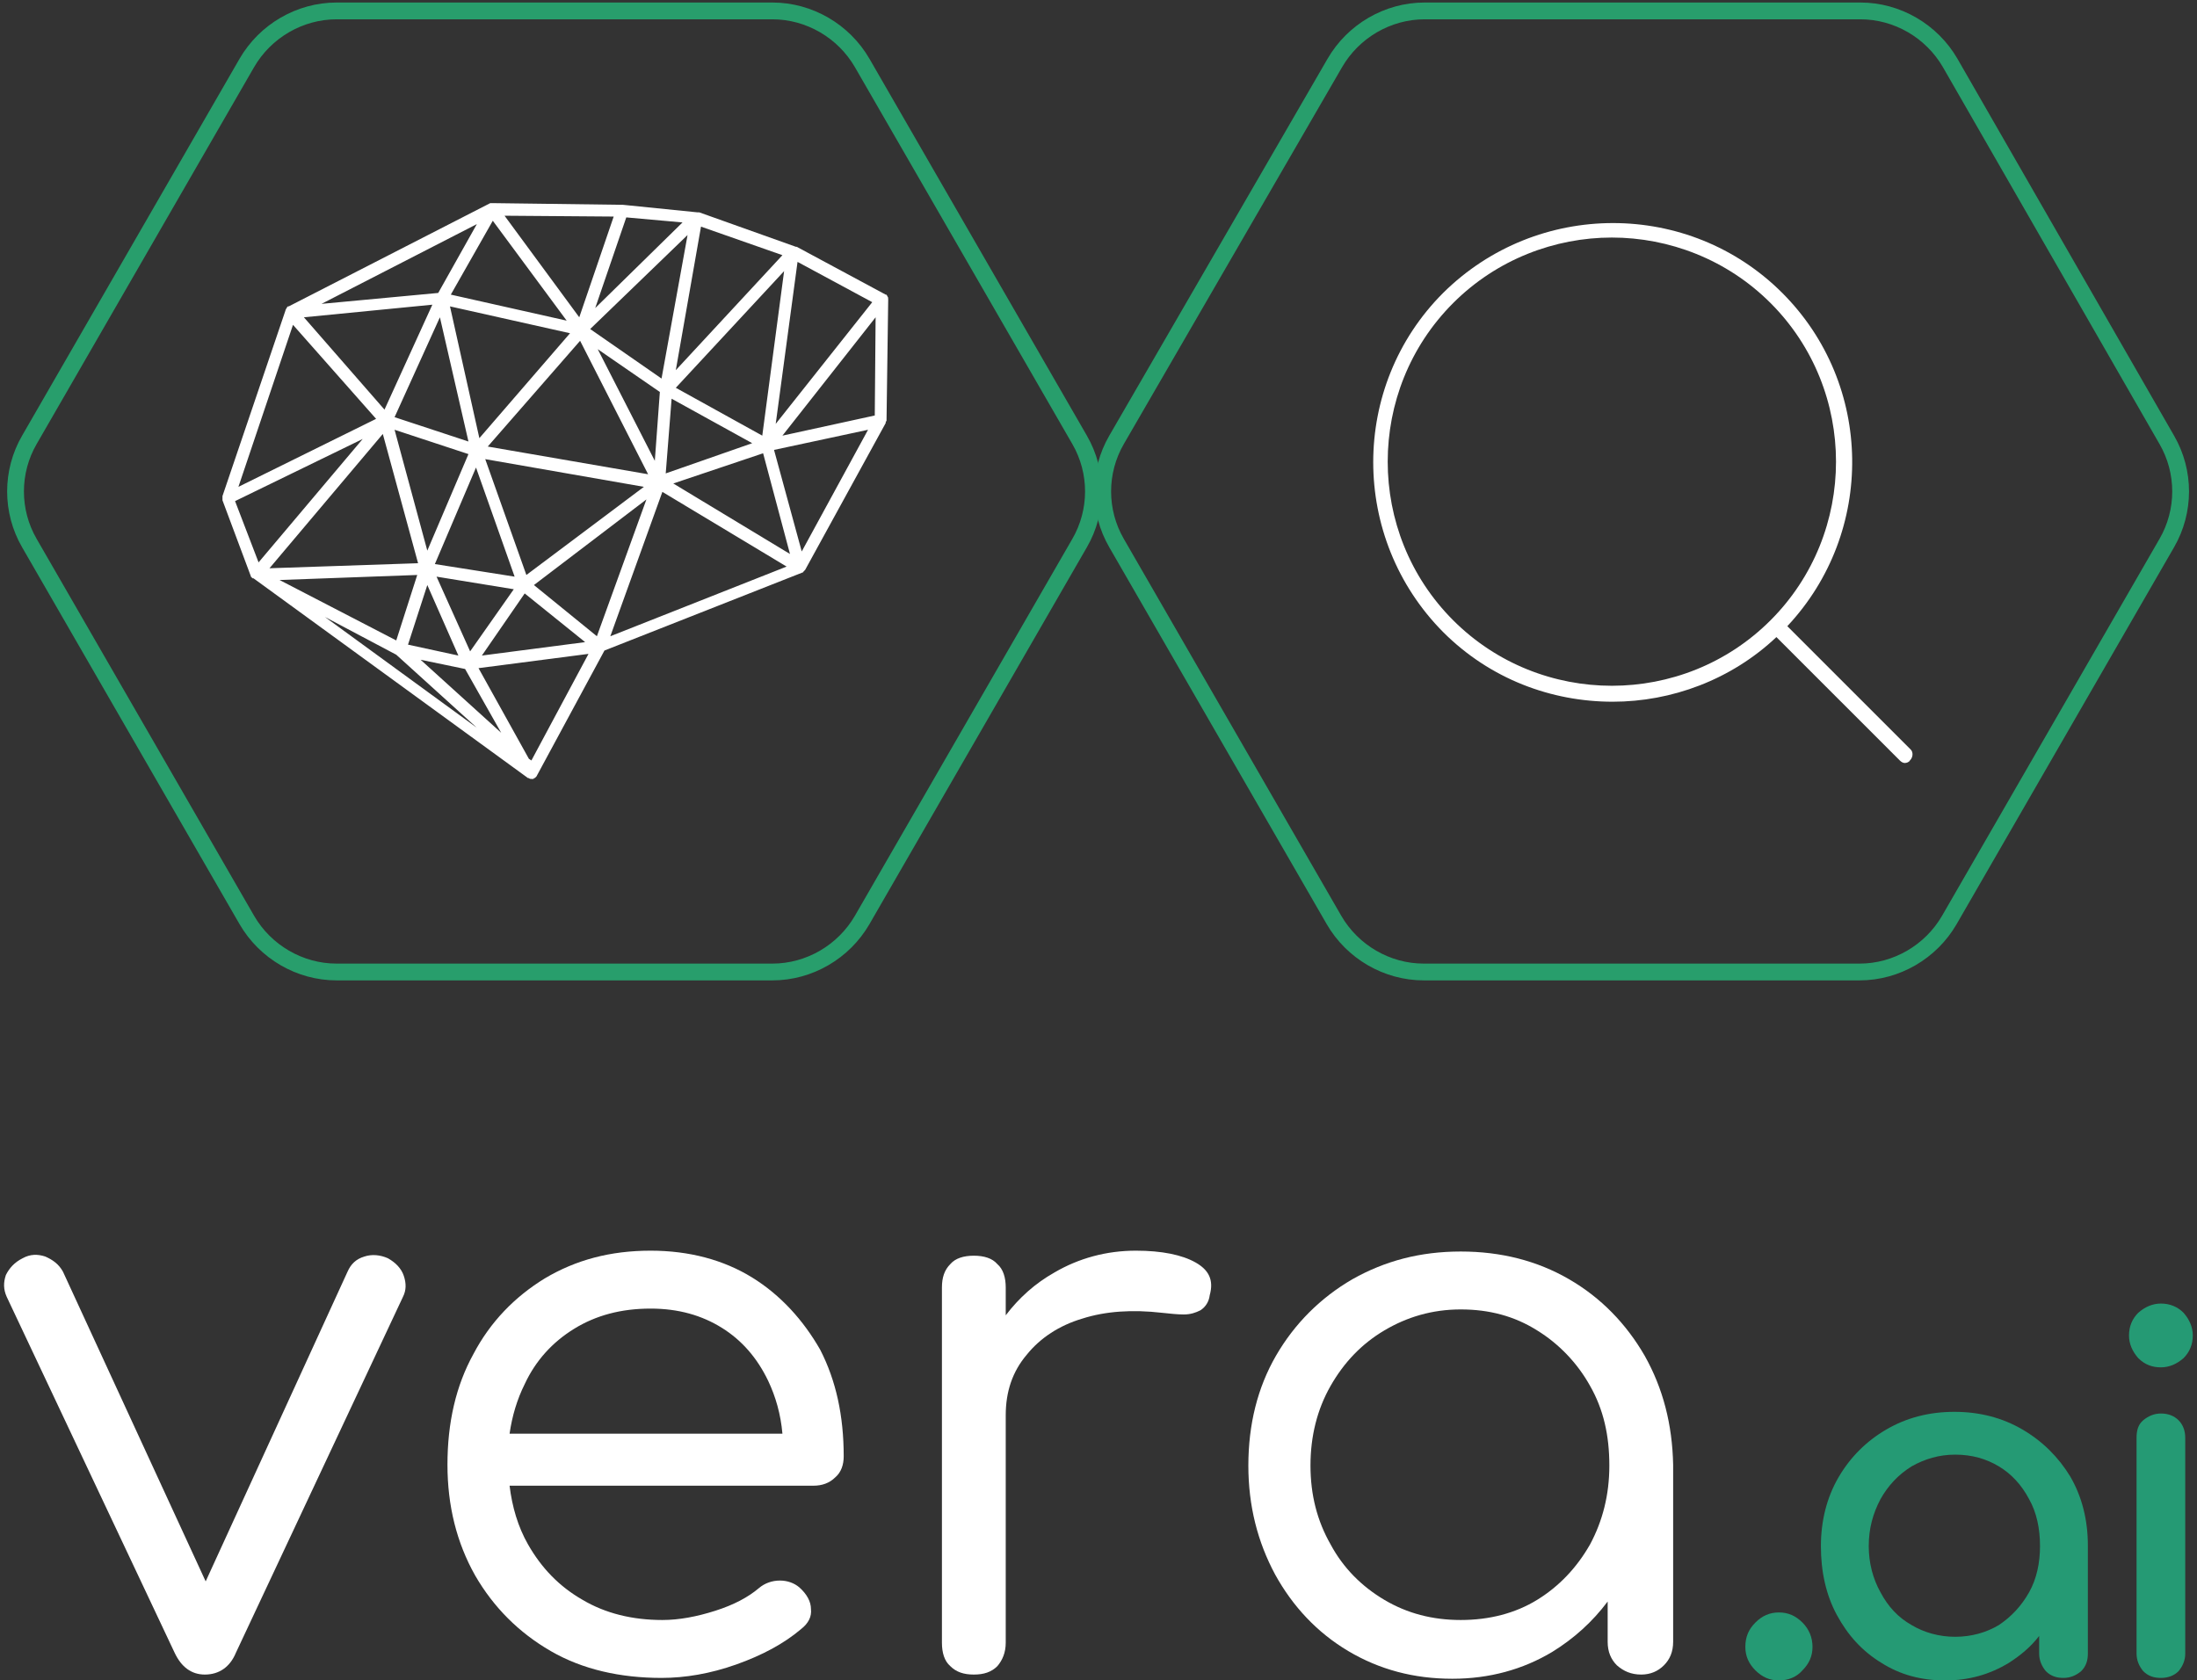 <?xml version="1.0" encoding="utf-8"?>
<!-- Generator: Adobe Illustrator 26.5.0, SVG Export Plug-In . SVG Version: 6.00 Build 0)  -->
<svg version="1.1" xmlns="http://www.w3.org/2000/svg" xmlns:xlink="http://www.w3.org/1999/xlink" x="0px" y="0px"
	 viewBox="0 0 261.7 200.2" style="enable-background:new 0 0 261.7 200.2;" xml:space="preserve">
<rect x="0" y="0" width="261.7" height="200.2" fill="#333333" stroke="none"/>
<style type="text/css">
	.st0{opacity:0.4;}
	.st1{fill:#FFFFFF;}
	.st2{fill:none;stroke:#289E6C;stroke-width:2;stroke-miterlimit:10;}
	.st3{fill:#259A74;}
	.st4{fill:#289E6C;}
	.st5{fill:#3B3B3B;}
</style>
<g id="BG">
</g>
<g id="Ebene_1">
	<g>
		<g>
			<g>
				<g>
					<path class="st2" d="M221.6,1.3h-51.9c-4.4,0-8.5,2.4-10.7,6.2L133,52.4c-2.2,3.8-2.2,8.5,0,12.3l25.9,44.9
						c2.2,3.8,6.3,6.2,10.7,6.2h51.9c4.4,0,8.5-2.4,10.7-6.2l25.9-44.9c2.2-3.8,2.2-8.5,0-12.3L232.3,7.5
						C230.1,3.7,226,1.3,221.6,1.3z"/>
				</g>
				<g>
					<path class="st2" d="M92,1.3H40.1c-4.4,0-8.5,2.4-10.7,6.2L3.5,52.4c-2.2,3.8-2.2,8.5,0,12.3l25.9,44.9
						c2.2,3.8,6.3,6.2,10.7,6.2H92c4.4,0,8.5-2.4,10.7-6.2l25.9-44.9c2.2-3.8,2.2-8.5,0-12.3L102.7,7.5C100.5,3.7,96.4,1.3,92,1.3z"
						/>
					<path class="st1" d="M105.8,35.7C105.8,35.7,105.8,35.7,105.8,35.7c0-0.2,0-0.3-0.1-0.4c0,0,0,0,0,0c0-0.1-0.1-0.1-0.1-0.2
						c0,0,0,0-0.1,0c0,0,0,0,0,0l-10.6-5.7c0,0,0,0,0,0c0,0,0,0,0,0c0,0,0,0,0,0c0,0,0,0-0.1,0l-11.5-4.1c0,0-0.1,0-0.1,0
						c0,0,0,0-0.1,0c0,0,0,0,0,0l-8.9-0.9c0,0,0,0-0.1,0l-15.4-0.2c0,0,0,0,0,0c0,0,0,0,0,0c0,0-0.1,0-0.1,0c-0.1,0-0.1,0-0.2,0
						l-24,12.3c0,0,0,0-0.1,0c0,0,0,0-0.1,0.1C34.1,36.8,34,36.9,34,37c0,0,0,0,0,0c0,0,0,0,0,0c0,0,0,0,0,0l-7.5,22.1
						c0,0.1,0,0.2,0,0.3c0,0,0,0.1,0,0.1c0,0,0,0.1,0,0.1l3.4,9.1c0,0,0,0,0,0c0,0,0,0,0,0c0,0,0,0.1,0.1,0.1c0,0,0,0,0,0
						c0,0,0.1,0.1,0.1,0.1c0,0,0,0,0,0l0.1,0c0,0,0,0,0,0l32.7,23.8c0,0,0,0,0,0c0,0,0,0,0.1,0c0.1,0.1,0.2,0.1,0.3,0.1c0,0,0,0,0,0
						l0,0c0,0,0,0,0,0c0.1,0,0.1,0,0.2,0c0,0,0.1,0,0.1-0.1c0,0,0.1,0,0.1,0c0,0,0,0,0,0c0,0,0.1-0.1,0.1-0.1c0,0,0.1-0.1,0.1-0.1
						c0,0,0,0,0,0l8.1-15l23.6-9.3c0,0,0,0,0,0c0,0,0.1,0,0.1-0.1c0,0,0,0,0,0c0,0,0,0,0.1-0.1c0,0,0.1-0.1,0.1-0.1c0,0,0,0,0,0
						l9.6-17.5c0,0,0,0,0-0.1c0-0.1,0.1-0.1,0.1-0.2c0,0,0,0,0-0.1L105.8,35.7z M95.5,65.7l-3.3-12.1l11.2-2.4L95.5,65.7z
						 M34.9,38.7l9.9,11.2L28.4,58L34.9,38.7z M81.3,26.5L70.9,36.7l3.7-10.8L81.3,26.5z M93.2,30.4L80.5,44.1l3-17.1L93.2,30.4z
						 M80.5,46.2l12.9-13.9l-2.6,19.6L80.5,46.2z M78,54.9l-6.8-13.3l7.4,5.1L78,54.9z M77.2,56.5l-19.1-3.3l11-12.6L77.2,56.5z
						 M57.1,52.2l-3.5-15.7l14.3,3.2L57.1,52.2z M50.9,65.6L47,51.2l8.8,2.9L50.9,65.6z M56.7,55.7l4.6,13l-9.5-1.5L56.7,55.7z
						 M52,68.7l9.2,1.5L56,77.6L52,68.7z M54.6,78.1l-6-1.3l2.3-7.1L54.6,78.1z M62.7,68.5l-4.9-13.8l18.9,3.3L62.7,68.5z M80,47.5
						l9.6,5.3l-10.3,3.6L80,47.5z M78.8,45.1l-8.5-5.9L81.9,28L78.8,45.1z M53.7,35.1l5-8.8l8.8,11.9L53.7,35.1z M52.4,37.8
						l3.4,14.8l-8.8-2.9L52.4,37.8z M45.8,48.8l-9.6-11l15.3-1.5L45.8,48.8z M49.8,67.1l-17.7,0.6l13.5-16L49.8,67.1z M49.7,68.5
						l-2.5,7.8l-13.9-7.2L49.7,68.5z M55.4,79.7l4.3,7.6l-9.6-8.7L55.4,79.7z M62.5,70.7l7.2,5.8l-12.3,1.6L62.5,70.7z M63.6,69.7
						L77,59.5l-5.9,16.3L63.6,69.7z M90.9,54L94.1,66l-13.9-8.4L90.9,54z M95,31.2l8.9,4.8L92.4,50.5L95,31.2z M69,37.8l-8.9-12.1
						l13,0.1L69,37.8z M52.2,34.9l-13.9,1.3l18.5-9.5L52.2,34.9z M43.2,52.3L30.8,67L28,59.7L43.2,52.3z M47.2,78l9.6,8.7L38.7,73.5
						L47.2,78z M63.3,90.6L63,90.4l-6-10.8l13.1-1.7L63.3,90.6z M78.9,58.6l14.8,8.9l-21,8.3L78.9,58.6z M104.2,49.5l-11,2.4
						l11.1-14.1L104.2,49.5z"/>
				</g>
				<path class="st1" d="M227.6,89.3l-14.7-14.7c0,0,0,0,0,0c10.5-11.2,10.3-28.8-0.6-39.7c-11.1-11.1-29.2-11.1-40.4,0
					c-11.1,11.1-11.1,29.2,0,40.4c5.6,5.6,12.9,8.3,20.2,8.3c7,0,14.1-2.6,19.5-7.7c0,0,0,0,0,0l14.7,14.7c0.2,0.2,0.4,0.3,0.6,0.3
					s0.5-0.1,0.6-0.3C227.9,90.2,227.9,89.6,227.6,89.3z M173.1,73.9c-10.4-10.4-10.4-27.4,0-37.8c5.2-5.2,12.1-7.8,18.9-7.8
					c6.8,0,13.7,2.6,18.9,7.8c10.4,10.4,10.4,27.4,0,37.8C200.5,84.3,183.5,84.3,173.1,73.9z"/>
			</g>
		</g>
		<g>
			<path class="st3" d="M211.9,192.1c-1.1,0-2,0.4-2.8,1.2c-0.8,0.8-1.2,1.7-1.2,2.9c0,1.1,0.4,2,1.2,2.8c0.8,0.8,1.7,1.2,2.8,1.2
				c1.1,0,2.1-0.4,2.8-1.2c0.8-0.8,1.2-1.7,1.2-2.8c0-1.1-0.4-2.1-1.2-2.9C213.9,192.5,213,192.1,211.9,192.1z"/>
			<path class="st3" d="M240.9,170.3c-2.4-1.4-5.1-2.1-8.1-2.1c-3,0-5.7,0.7-8.1,2.1c-2.4,1.4-4.3,3.3-5.7,5.7
				c-1.4,2.4-2.1,5.2-2.1,8.2c0,3,0.6,5.8,1.9,8.2c1.3,2.4,3,4.3,5.3,5.7c2.2,1.4,4.7,2.1,7.6,2.1c2.8,0,5.3-0.7,7.6-2.1
				c1.4-0.9,2.6-1.9,3.6-3.2v2.1c0,0.8,0.3,1.5,0.8,2.1c0.6,0.6,1.3,0.8,2.1,0.8c0.8,0,1.5-0.3,2.1-0.8c0.6-0.6,0.8-1.3,0.8-2.1
				v-12.9c0-3-0.7-5.8-2.1-8.2C245.2,173.6,243.3,171.7,240.9,170.3z M238.1,193.6c-1.5,0.9-3.3,1.4-5.2,1.4c-1.9,0-3.7-0.5-5.2-1.4
				c-1.6-0.9-2.8-2.2-3.7-3.9c-0.9-1.6-1.4-3.5-1.4-5.5c0-2.1,0.5-3.9,1.4-5.6c0.9-1.6,2.1-2.9,3.7-3.9c1.6-0.9,3.3-1.4,5.2-1.4
				c2,0,3.7,0.5,5.2,1.4c1.5,0.9,2.7,2.2,3.6,3.9c0.9,1.6,1.3,3.5,1.3,5.6c0,2-0.4,3.9-1.3,5.5C240.8,191.3,239.6,192.6,238.1,193.6
				z"/>
			<path class="st3" d="M257.4,168.4c-0.8,0-1.5,0.3-2.1,0.8c-0.6,0.5-0.8,1.2-0.8,2.1V197c0,0.8,0.3,1.5,0.8,2.1
				c0.6,0.6,1.3,0.8,2.1,0.8c0.9,0,1.6-0.3,2.1-0.8c0.5-0.6,0.8-1.3,0.8-2.1v-25.7c0-0.9-0.3-1.6-0.8-2.1
				C259,168.7,258.3,168.4,257.4,168.4z"/>
			<path class="st3" d="M257.4,162.9c1,0,1.9-0.4,2.7-1.1c0.7-0.7,1.1-1.6,1.1-2.7c0-1-0.4-1.9-1.1-2.7c-0.7-0.7-1.6-1.1-2.7-1.1
				c-1,0-1.9,0.4-2.7,1.1c-0.7,0.7-1.1,1.6-1.1,2.7c0,1,0.4,1.9,1.1,2.7C255.5,162.6,256.4,162.9,257.4,162.9z"/>
		</g>
		<g>
			<path class="st1" d="M46.2,149.9c-0.9-0.4-1.9-0.5-2.8-0.2c-1,0.3-1.6,0.9-2,1.8l-16.9,36.9l-17-36.9c-0.5-0.9-1.2-1.4-2.1-1.8
				c-0.9-0.3-1.8-0.3-2.7,0.2c-1,0.5-1.6,1.2-2,2c-0.3,0.9-0.3,1.7,0.1,2.6l20,42.4c0.8,1.7,2,2.6,3.6,2.6c1.7,0,3-0.9,3.7-2.6
				L48,154.5c0.4-0.8,0.4-1.6,0.1-2.5C47.8,151.1,47.1,150.4,46.2,149.9z"/>
			<path class="st1" d="M89.6,152.2c-3.4-2.1-7.5-3.2-12.1-3.2c-4.8,0-8.9,1.1-12.6,3.3c-3.6,2.2-6.5,5.2-8.5,9
				c-2.1,3.8-3.1,8.2-3.1,13.2c0,4.9,1.1,9.3,3.3,13.2c2.2,3.8,5.2,6.8,9,9c3.8,2.2,8.3,3.2,13.2,3.2c2.8,0,5.8-0.5,8.9-1.6
				c3.1-1.1,5.7-2.5,7.7-4.2c0.9-0.7,1.3-1.5,1.2-2.4c0-0.9-0.5-1.8-1.4-2.6c-0.6-0.5-1.4-0.8-2.3-0.8c-0.9,0-1.8,0.3-2.5,0.9
				c-1.3,1.1-3,2-5.2,2.7c-2.2,0.7-4.3,1.1-6.3,1.1c-3.6,0-6.8-0.8-9.5-2.4c-2.8-1.6-4.9-3.8-6.5-6.6c-1.2-2.1-1.9-4.5-2.2-7h36.2
				c1,0,1.9-0.3,2.6-1c0.7-0.6,1-1.5,1-2.5c0-4.8-0.9-9-2.8-12.7C95.7,157.3,93,154.3,89.6,152.2z M68.4,158.3
				c2.6-1.6,5.6-2.4,9.1-2.4c3.3,0,6.1,0.8,8.5,2.3c2.4,1.5,4.2,3.6,5.5,6.3c0.9,1.9,1.5,4,1.7,6.3H60.7c0.3-2.1,0.9-4.1,1.8-5.9
				C63.8,162.1,65.8,159.9,68.4,158.3z"/>
			<path class="st1" d="M142.4,150.4c-1.6-0.9-4-1.4-7.1-1.4c-3.5,0-6.8,0.9-9.7,2.6c-2.3,1.3-4.2,3-5.8,5.1v-3.3
				c0-1.2-0.3-2.2-1-2.8c-0.6-0.7-1.6-1-2.8-1c-1.2,0-2.2,0.3-2.8,1c-0.7,0.7-1,1.6-1,2.8v42.3c0,1.2,0.3,2.2,1,2.8
				c0.7,0.7,1.6,1,2.8,1c1.2,0,2.1-0.3,2.8-1c0.6-0.7,1-1.6,1-2.8v-27.1c0-2.8,0.8-5.2,2.5-7.2c1.6-2,3.9-3.5,6.6-4.3
				c2.8-0.9,6-1.1,9.5-0.7c1,0.1,1.8,0.2,2.6,0.2s1.4-0.2,2-0.5c0.6-0.4,1-1,1.1-1.8C144.6,152.5,144,151.3,142.4,150.4z"/>
			<path class="st1" d="M195.9,161.5c-2.2-3.8-5.2-6.9-9-9.1c-3.8-2.2-8.1-3.3-12.9-3.3c-4.8,0-9,1.1-12.9,3.3
				c-3.8,2.2-6.9,5.3-9.1,9.1c-2.2,3.8-3.3,8.2-3.3,13.1c0,4.8,1.1,9.1,3.2,13c2.1,3.8,5,6.9,8.7,9.1c3.7,2.2,7.8,3.3,12.4,3.3
				c4.4,0,8.4-1.1,11.9-3.2c2.6-1.6,4.8-3.6,6.6-6v4.8c0,1.2,0.4,2.1,1.1,2.8c0.8,0.7,1.7,1.1,2.9,1.1c1.1,0,2-0.4,2.7-1.1
				c0.7-0.7,1.1-1.6,1.1-2.8v-21.1C199.2,169.7,198.1,165.4,195.9,161.5z M189.4,184c-1.6,2.8-3.7,5-6.3,6.6
				c-2.6,1.6-5.7,2.4-9.1,2.4c-3.4,0-6.4-0.8-9.1-2.4c-2.7-1.6-4.9-3.8-6.4-6.6c-1.6-2.8-2.4-5.9-2.4-9.4c0-3.5,0.8-6.7,2.4-9.5
				c1.6-2.8,3.7-5,6.4-6.6c2.7-1.6,5.7-2.5,9.1-2.5c3.4,0,6.4,0.8,9.1,2.5c2.6,1.6,4.8,3.9,6.3,6.6c1.6,2.8,2.3,5.9,2.3,9.5
				C191.7,178.1,190.9,181.2,189.4,184z"/>
		</g>
	</g>
</g>
<g id="Ebene_2">
</g>
</svg>
